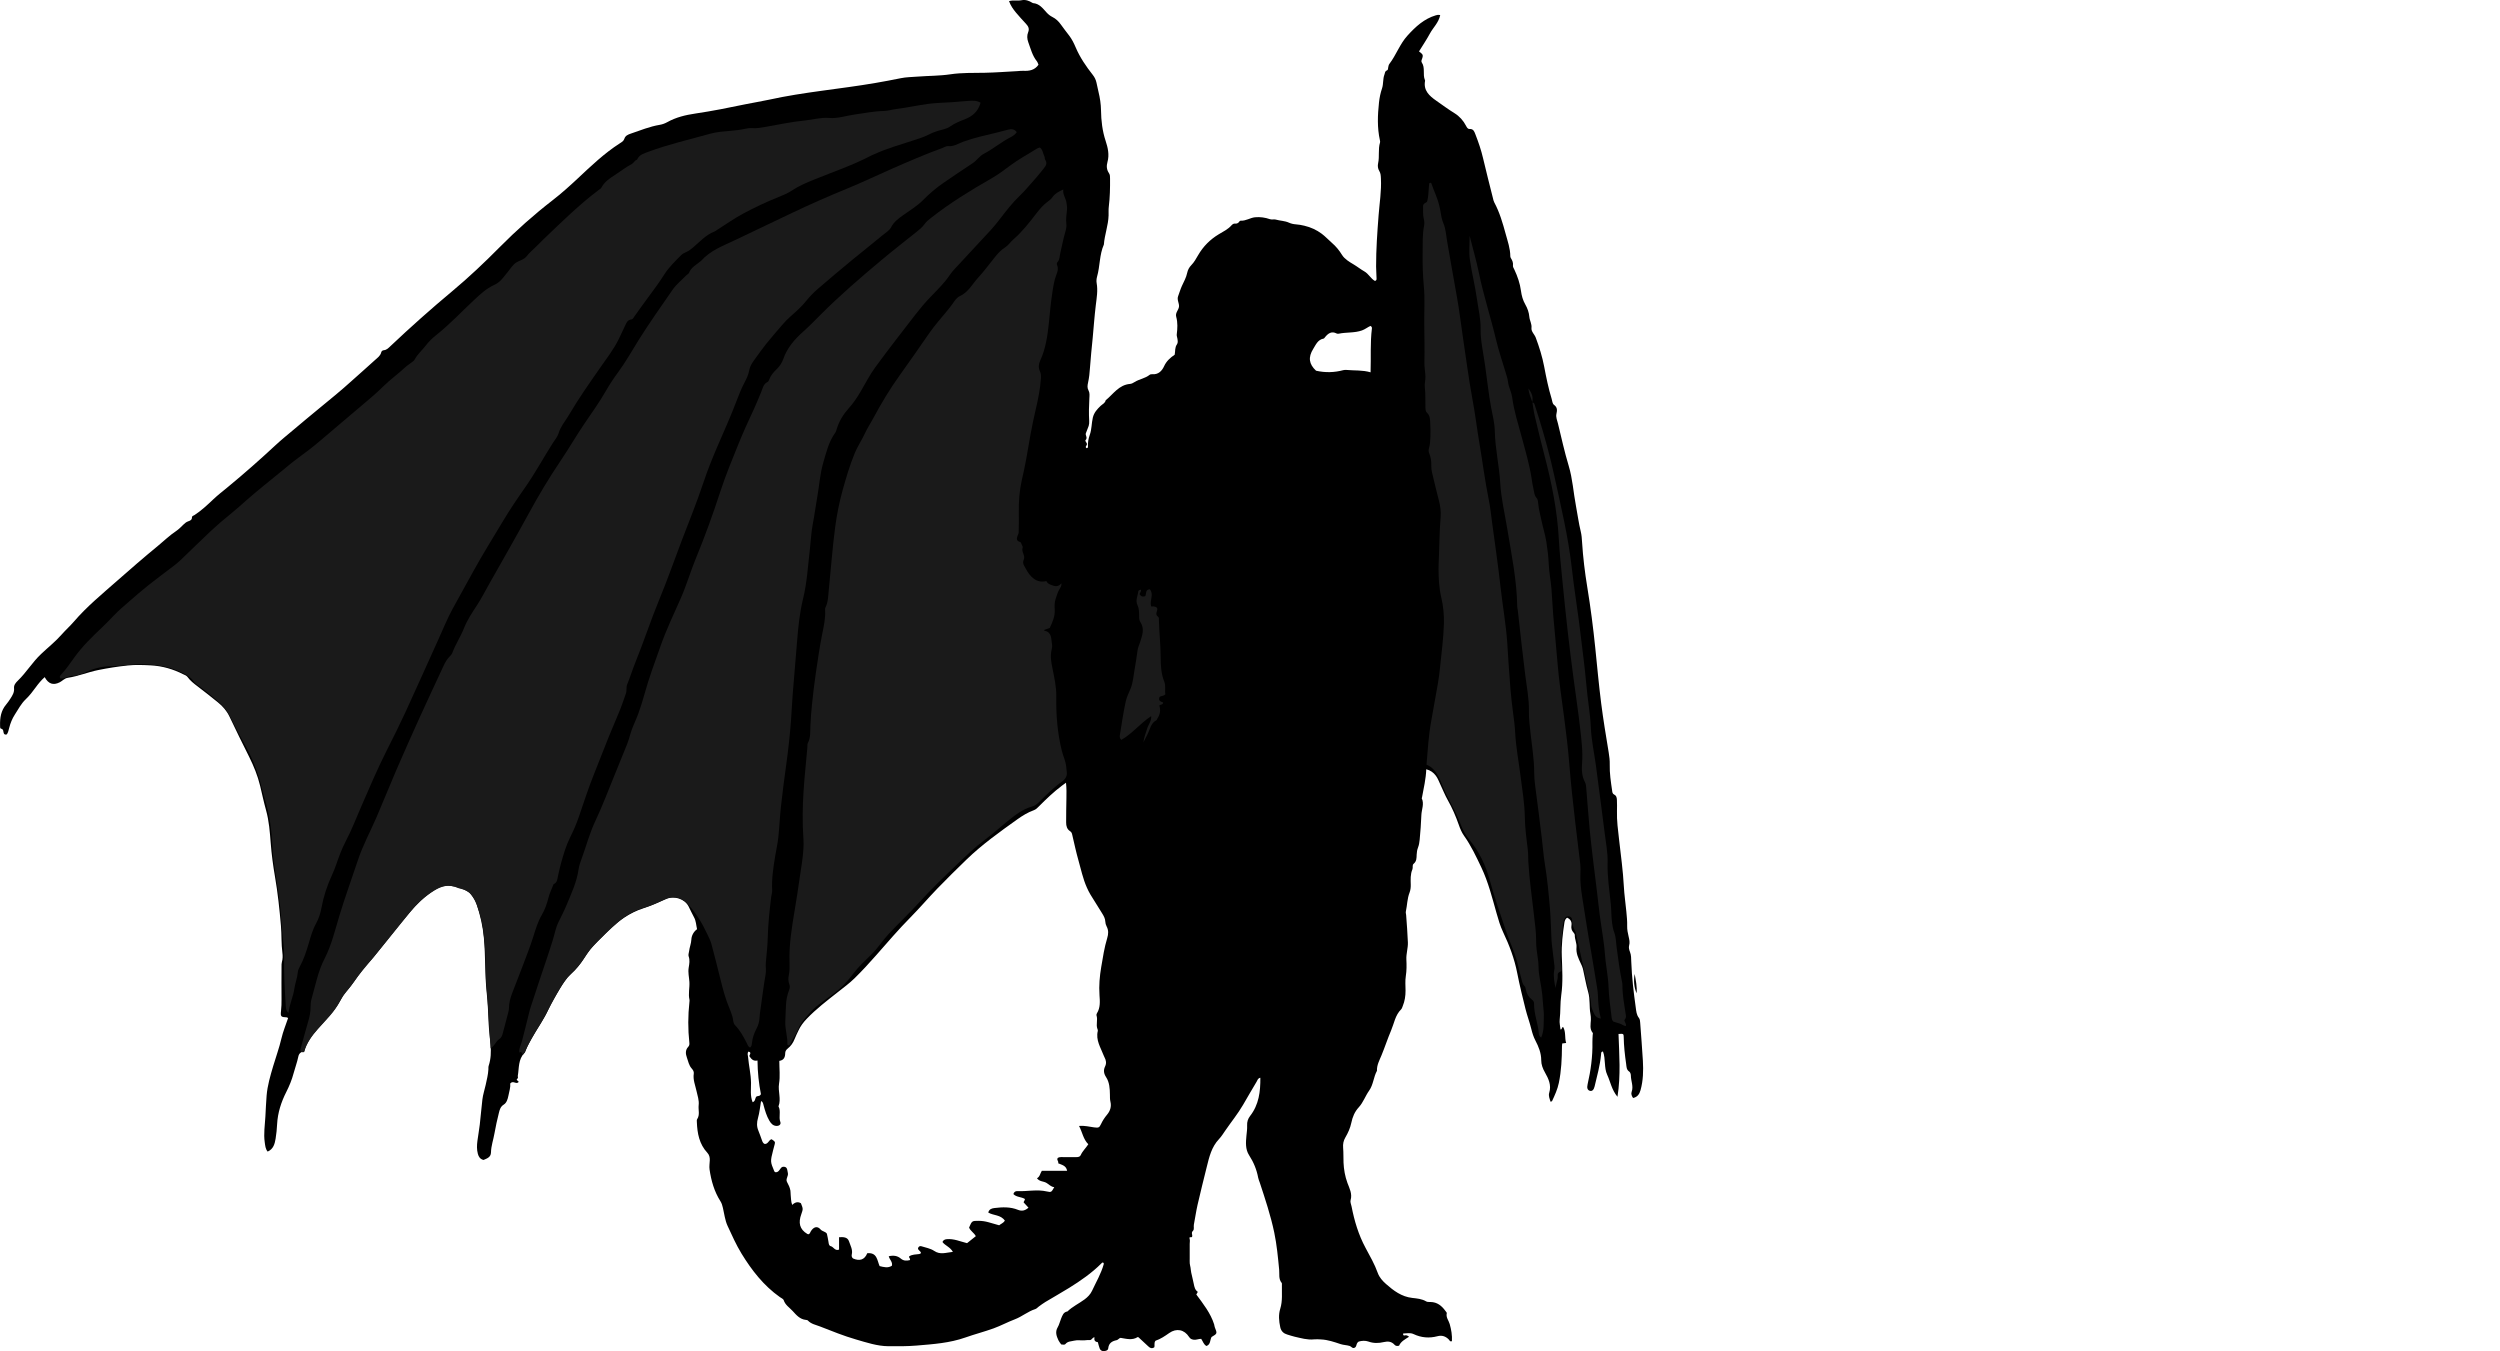 <?xml version="1.0" encoding="utf-8"?>
<!-- Generator: Adobe Illustrator 24.0.2, SVG Export Plug-In . SVG Version: 6.00 Build 0)  -->
<svg version="1.1" id="Layer_1" xmlns="http://www.w3.org/2000/svg" xmlns:xlink="http://www.w3.org/1999/xlink" x="0px" y="0px"
	 width="3451.45" height="1865.28" viewBox="0 0 3451.45 1865.28" style="enable-background:new 0 0 3451.45 1865.28;" xml:space="preserve">
<style type="text/css">
	.st0{fill:#1A1A1A;}
</style>
<path d="M1988.33,20.75c-2.08,10.53-9.71,17.17-14.21,25.52c-4.56,8.46-9.98,16.45-15.07,24.73c1.57,1.3,3.23,2.28,4.35,3.69
	c1.36,1.71,0.74,3.81,0.11,5.74c-0.62,1.9-1.82,4.08-0.66,5.78c5.09,7.5,1.03,16.53,4.34,24.26c0.13,0.3,0.3,0.66,0.25,0.95
	c-2.67,13.44,6.04,21.07,15.26,27.49c8.43,5.86,16.67,12.04,25.48,17.45c6.57,4.03,12.11,10.14,15.82,17.38
	c1.06,2.06,2.2,4.45,4.96,4.33c5.3-0.23,6.47,3.61,7.94,7.38c4.22,10.81,7.97,21.74,10.6,33.08c4.28,18.42,9.04,36.73,13.62,55.07
	c0.48,1.92,0.83,3.96,1.76,5.67c7.46,13.86,11.76,28.79,15.87,43.89c2.76,10.15,6.31,20.03,6.35,30.72c0,0.92,0.43,1.95,0.94,2.75
	c1.98,3.1,3.2,6.22,2.71,10.11c-0.22,1.73,1.13,3.73,1.97,5.51c4.36,9.35,7.73,19,9.1,29.29c0.88,6.64,2.64,13.06,6.01,18.88
	c3.05,5.28,5.04,11.13,5.52,16.9c0.44,5.31,3.63,9.76,2.97,15.45c-0.57,4.95,4.2,8.8,5.9,13.36c4.87,13.05,9.05,26.35,11.65,40.08
	c2.85,15.01,5.87,29.98,10.36,44.61c0.87,2.83,0.87,6.41,3.3,8.2c4.66,3.43,4.37,7.38,3.25,12.34c-1.03,4.58,1.08,9.16,2.16,13.63
	c4.71,19.38,8.97,38.9,14.72,57.97c5.51,18.26,6.54,37.15,10.09,55.66c2.25,11.73,3.75,23.63,6.6,35.2
	c1.22,4.96,1.52,9.86,1.82,14.74c1.31,20.9,3.83,41.63,7.22,62.27c4.57,27.82,8.14,55.76,11.01,83.81
	c2.61,25.41,4.91,50.86,8.12,76.19c2.88,22.7,6.66,45.29,10.38,67.88c0.93,5.63,1.61,11.19,1.46,16.86
	c-0.31,12.02,1.53,23.82,3.26,35.65c0.34,2.35,0.38,4.58,2.95,5.82c3.18,1.52,3.59,4.64,3.7,7.64c0.18,4.99,0.23,10,0.08,14.99
	c-0.4,13.34,1.43,26.46,2.93,39.68c2.42,21.42,5.41,42.79,6.55,64.36c0.61,11.58,2.37,23.09,3.44,34.65
	c0.61,6.62,1.37,13.29,1.15,19.91c-0.17,5.1,0.89,9.96,2,14.69c1.01,4.3,1.92,8.08,0.66,12.57c-0.73,2.58,0.12,5.96,1.19,8.6
	c1.82,4.5,1.64,9.07,1.81,13.7c0.77,21.22,3.27,42.29,6.2,63.29c0.66,4.73,0.99,9.94,4.29,14.1c1.48,1.87,1.65,4.28,1.81,6.64
	c1.23,17.55,2.75,35.08,3.73,52.64c0.76,13.63,0.47,27.22-3.25,40.58c-1.59,5.72-4.41,9.47-10.26,10.8
	c-1.86-2.59-3.04-5.69-2.03-8.41c2.89-7.79-1.04-15.09-1.05-22.64c0-1.83-0.82-4.47-2.17-5.35c-4.09-2.67-3.8-6.9-4.34-10.63
	c-1.79-12.37-3.17-24.8-3.37-37.33c-0.07-4.42-0.63-4.59-7.17-4.05c0.96,28.33,3.3,56.8-1.43,86.72
	c-8.05-9.66-9.71-20.72-14.17-30.33c-4.63-9.96-1.91-21.75-5.83-32.17c-2.89,0.15-2.48,2.43-2.66,4.27
	c-1.39,14.96-5.48,29.37-8.91,43.91c-1.14,4.84-3.49,6.9-6.38,6.12c-3.41-0.92-4.5-3.83-3.32-8.93c4.4-19.16,7.08-38.51,6.67-58.23
	c-0.07-3.31,0.24-6.64,0.38-9.96c0.04-0.96,0.55-2.28,0.1-2.82c-4.62-5.6-2.82-11.99-2.6-18.24c0.1-2.64-0.13-5.35-0.61-7.95
	c-1.84-10-0.23-20.27-3.12-30.27c-3.03-10.5-4.76-21.36-7.24-32.03c-0.6-2.56-1.83-4.99-2.95-7.39c-3.33-7.16-6.76-13.92-5.92-22.58
	c0.51-5.24-2.52-10.86-2.36-16.6c0.03-1.16-0.83-2.57-1.69-3.47c-2.77-2.9-3.52-6.13-2.9-10.07c0.76-4.79-1.26-8.36-6.04-10.56
	c-2.37,1.68-3.26,4-3.67,6.65c-2.36,15.42-4.22,30.79-3.65,46.54c0.64,17.95,1.81,36.11-0.76,53.9c-1.62,11.22-0.79,22.4-2.14,33.54
	c-0.54,4.47,0.69,9.16,1.11,13.74c2.59,0.07,1.16-2.74,3.59-3.5c4.13,6.89,1.91,14.74,4.21,22.12c-2.61,0.33-3.88,0.49-5.41,0.68
	c-0.12,1.22-0.34,2.52-0.35,3.83c-0.11,16.97-0.87,33.89-4.31,50.57c-1.82,8.84-5.56,17.01-9.36,25.13
	c-0.21,0.45-1.14,0.56-2.06,0.97c-1.25-4.12-3.22-8.16-1.86-12.51c3.26-10.48-1.08-19.46-5.91-27.98
	c-3.07-5.42-5.14-10.78-5.14-16.89c0-9.88-3.61-18.69-8.04-27.18c-2.65-5.08-4.29-10.33-5.64-15.88
	c-2.28-9.34-5.73-18.39-8.05-27.72c-4.09-16.44-8.16-32.9-11.4-49.52c-3.85-19.78-10.86-38.38-19.44-56.43
	c-4.03-8.47-6.58-17.32-9.12-26.27c-6.05-21.37-11.4-42.95-21.01-63.19c-7.14-15.03-14.18-30.04-23.86-43.66
	c-3.3-4.65-5.42-9.9-7.3-15.26c-4.09-11.63-8.9-22.9-15-33.68c-4.08-7.2-7.12-14.98-10.68-22.47c-1.84-3.88-3.26-7.91-5.92-11.46
	c-3.33-4.43-7.38-7.45-13.25-8.97c-0.45,13.18-3.53,26.08-5.92,39.09c-0.06,0.31-0.46,0.69-0.37,0.87
	c3.79,7.82-0.15,15.5-0.46,23.23c-0.45,11.42-1.28,22.83-2.37,34.21c-0.35,3.69-0.95,7.3-2.26,10.69c-1.23,3.18-1.74,6.43-1.87,9.75
	c-0.19,4.65,0.04,9.23-4.23,12.71c-2.16,1.76-0.65,5.23-1.63,7.53c-2.99,6.98-2.46,14.15-2.31,21.41c0.07,3.59-0.35,7.45-1.65,10.76
	c-3.3,8.44-3.22,17.44-5.1,26.1c-0.38,1.73,0.26,3.23,0.38,4.83c0.95,12.59,1.9,25.19,2.41,37.81c0.31,7.93-2.48,15.62-2.08,23.71
	c0.38,7.59,0.44,15.22-0.78,22.9c-1.03,6.51-0.41,13.29-0.37,19.95c0.04,7.41-1.04,14.59-3.9,21.46c-0.64,1.53-1.07,3.35-2.18,4.45
	c-8.22,8.08-9.63,19.26-13.87,29.19c-4.81,11.3-8.57,22.97-13.24,34.28c-2.87,6.95-6.6,13.53-6.27,21.37
	c-4.8,8.65-4.88,19.06-10.83,27.43c-5.18,7.27-8.18,16.31-14.11,22.76c-5.96,6.5-8.78,13.57-10.47,21.66
	c-1.52,7.23-4.51,13.86-8.23,20.2c-2.59,4.42-3.52,9.03-3.07,14.29c0.58,6.76,0.26,13.68,0.55,20.42c0.41,9.4,2.05,18.91,5.39,28.02
	c2.79,7.59,6.99,15.03,4.35,23.9c-0.75,2.52,0.8,5.75,1.36,8.64c3.87,19.88,9.54,39.01,19.25,57.06
	c6.1,11.34,12.59,22.62,16.98,34.87c2.19,6.08,6.65,10.96,11.25,15.03c10.47,9.25,21.55,17.64,36.36,19.3
	c6.48,0.73,13.25,1.25,19.22,4.82c1.57,0.94,3.9,0.76,5.89,0.79c9.21,0.14,15.45,5.18,20.52,12.2c0.77,1.06,2.17,2.42,1.96,3.33
	c-1.37,5.78,2.69,10.02,4.07,14.96c2.17,7.75,3.52,15.48,3.05,23.55c-2.65,1.31-3.32-1.3-4.53-2.48c-4.4-4.3-9.32-5.93-15.43-4.31
	c-11.33,3.01-22.37,2.12-33.04-2.96c-4.67-2.22-9.57-0.83-14.29-0.83c-0.46,2.23,0.59,3.14,2,2.72c2.55-0.77,4.27,0.4,6.12,1.82
	c-5.52,3.51-11.4,6.56-13.78,12.34c-3.06,0.8-4.9,0.29-6.36-1.35c-4.05-4.54-9.06-4.98-14.63-3.67c-7.21,1.71-14.17,1.91-21.52-0.75
	c-3.93-1.42-9.07-1.21-13.34,0.12c-0.7,0.63-1.25,1.01-1.65,1.5c-1.68,2.04-1,5.37-3.66,6.85c-3.16,1.77-4.66-1.56-6.99-2.31
	c-4.08-1.3-8.44-1.19-12.62-2.58c-8.76-2.93-17.52-5.99-26.97-6.44c-3.3-0.16-6.47-0.45-9.84-0.09c-9.07,0.95-17.77-1.71-26.51-3.66
	c-3.52-0.79-6.94-2.05-10.37-3.04c-4.61-1.33-8.35-4.27-9.59-10.06c-1.86-8.65-2.63-17.1,0.01-25.6
	c3.34-10.76,2.04-21.79,2.25-32.73c0.02-0.99,0.19-2.29-0.34-2.93c-4.52-5.46-2.85-12.13-3.44-18.23
	c-1.66-17.19-3.23-34.35-6.78-51.29c-4.91-23.47-12.49-46.14-19.96-68.86c-0.73-2.21-1.77-4.35-2.19-6.61
	c-2.08-11.26-6.28-21.54-12.55-31.19c-5.37-8.27-4.57-17.95-3.68-27.19c0.44-4.63,1.17-9.24,0.93-13.88
	c-0.26-4.94,1.14-9.33,4.06-13.07c12.2-15.59,14.38-33.76,14.21-52.84c-3.49,0.53-4.04,3.58-5.27,5.62
	c-6.35,10.52-12.43,21.2-18.62,31.81c-7.22,12.38-16.29,23.49-24.38,35.28c-2.82,4.1-5.47,8.42-8.86,12
	c-10.28,10.86-13.49,24.69-16.89,38.48c-4.29,17.38-8.68,34.75-12.67,52.2c-2.07,9.05-3.32,18.28-5.1,27.39
	c-0.57,2.91,0.88,6.59-1.31,8.61c-2.84,2.63-0.32,5.29-1.08,7.9c-0.63,2.16-4.75-0.84-3.46,3.1c0.69,2.11,0.11,4.63,0.11,6.96
	c0,2,0,4,0,6c0,2.33,0,4.67,0,7c0,2.33,0,4.67,0,7c0,2.33-0.13,4.68,0.06,6.99c0.17,1.96,0.78,3.89,1.09,5.84
	c0.37,2.3,0.48,4.64,0.96,6.91c1.1,5.18,2.48,10.3,3.5,15.5c0.84,4.27,1.71,8.43,5.6,11.01c-0.95,1.66-1.6,2.79-2.08,3.63
	c9.6,13.06,19.66,25.65,24.63,41.31c0.4,1.26,0.38,2.66,0.87,3.87c3.53,8.78,3.55,8.77-4.45,13.5c-2.39,4.15-1.07,10.33-7.08,12.41
	c-3.85-2.09-4.76-6.24-7.21-9.86c-3.36-0.13-6.76,1.71-10.4,1.18c-2.77-0.4-4.63-1.14-6.35-3.81c-6.63-10.31-17.43-12.4-27.34-5.46
	c-5.98,4.18-11.93,8.29-18.91,10.64c-2.6,2.67-0.77,6.42-1.83,9.15c-3.61,2.3-5.98,0.83-8.32-1.4c-4.48-4.26-9.06-8.42-13.42-12.46
	c-0.57-0.15-0.98-0.41-1.17-0.29c-7.48,4.75-15.26,2.44-23.57,1.07c-1.94,0.17-3.28,2.76-5.49,3.21c-6.37,1.32-10.83,4-11.58,11.3
	c-0.3,2.92-3.58,3.73-6.32,3.8c-2.53,0.07-4.58-1.29-5.48-3.65c-1.05-2.76-1.68-5.67-2.55-8.73c-3.83-0.35-5.55-2.51-4.49-6.61
	c-3.27-0.17-3.59,3.92-6.59,3.71c-2.3-0.16-4.64,0.14-6.96,0.36c-4.95,0.46-9.88-0.75-14.89,0.54c-4.13,1.06-8.53,0.69-11.71,4.51
	c-1.33,1.6-3.72,0.81-5.93,0.64c-1.32-1.94-2.9-3.7-3.84-5.75c-2.66-5.8-4.79-11.53-0.99-17.95c2.16-3.65,3.02-8.04,4.7-11.99
	c1.79-4.22,3.11-8.99,8.74-9.84c6.98-6.78,15.86-10.87,23.59-16.58c4.31-3.19,8.17-7.13,10.41-11.97
	c5.57-12.03,12.41-23.52,16.03-36.4c0.17-0.6,0.02-1.28,0.02-1.91c-1.43-1.59-2.47-0.18-3.2,0.56
	c-13.24,13.24-28.51,23.82-44.31,33.64c-10.9,6.77-22.11,13.04-33.11,19.65c-3.12,1.88-6.02,4.13-9,6.25
	c-1.6,1.14-2.97,2.91-4.74,3.46c-10.2,3.19-18.34,10.38-28.28,14.14c-9.94,3.76-19.37,8.89-29.35,12.51
	c-12.78,4.63-26.01,8.01-38.82,12.55c-21.91,7.76-44.73,9.27-67.58,11.19c-12.94,1.09-25.9,1-38.82,0.9
	c-15.4-0.11-30.11-5.1-44.8-9.34c-16.94-4.88-33.27-11.56-49.67-17.95c-5.77-2.25-12.21-3.31-16.76-8.22
	c-0.58-0.62-1.84-0.74-2.82-0.84c-8.22-0.84-13.19-6.84-18.13-12.24c-4.35-4.76-10.3-8.28-12.44-15.11
	c-0.49-1.56-3.4-2.82-5.22-4.11c-22.42-15.85-38.83-37-52.96-60.07c-7.45-12.17-13.23-25.27-19.23-38.22
	c-3.65-7.89-4.47-16.55-6.46-24.87c-0.78-3.29-1.54-6.23-3.37-9.1c-8.55-13.4-12.79-28.37-15.06-43.91
	c-0.61-4.16,0.14-8.52,0.32-12.79c0.16-3.82-0.72-7.43-3.3-10.19c-11.23-12.03-13.98-26.88-14.55-42.51
	c-0.05-1.32-0.27-2.96,0.38-3.92c4.14-6.13,1.35-12.92,2.11-19.36c0.8-6.8-1.56-13.1-2.97-19.59c-1.72-7.92-5.08-15.62-3.77-24.04
	c0.46-2.96-1.34-5.29-2.99-7.16c-3.81-4.31-4.66-9.79-6.49-14.84c-1.85-5.1-2.44-10.44,1.8-14.93c1.54-1.63,1.81-3.42,1.58-5.49
	c-2.05-18.85-1.97-37.7,0.09-56.54c0.11-0.99,0.28-2.05,0.06-2.99c-1.9-8.2,0.4-16.4-0.11-24.59c-0.41-6.58-2.09-13.09-0.97-19.75
	c0.88-5.22,1.83-10.35-0.08-15.68c-0.72-2.01,0.34-4.56,0.6-6.84c0.64-5.51,2.88-10.59,3.17-16.29c0.27-5.44,3.07-10.75,7.85-14.26
	c-1.3-5.61-1.32-11.37-4.24-16.53c-2.78-4.91-4.95-10.17-7.6-15.17c-5.5-10.39-19.95-14.82-30.78-9.97
	c-10.29,4.61-20.52,9.27-31.34,12.76c-18.98,6.12-34.98,17.44-49.04,31.51c-4.71,4.71-9.31,9.55-14.17,14.11
	c-7.58,7.11-13.61,15.31-19.18,24.09c-4.91,7.73-10.65,14.93-17.67,21.19c-6.41,5.71-11.26,13.08-15.6,20.59
	c-5.32,9.21-11.13,18.11-15.46,27.91c-6.06,13.73-15.05,25.86-22.42,38.88c-3.12,5.51-6.2,11.01-8.53,16.91
	c-0.61,1.54-1.06,3.36-2.16,4.47c-8.86,8.95-7.4,20.84-9.27,31.78c-0.16,0.92,0.4,2,0.14,2.84c-0.27,0.85-1.26,1.44-1.7,2.27
	c-0.11,0.22,0.55,1.06,1.02,1.32c0.85,0.48,1.74,0.8,1.48,2.24c-3.2,3.44-7.4-2.83-11.38,1.82c0.55,5.13-1.34,10.98-2.54,16.96
	c-0.95,4.72-2.48,9.74-6.29,12.11c-4.7,2.92-5.75,7.13-6.83,11.49c-2.3,9.34-4.49,18.74-6.1,28.22c-1.5,8.83-4.66,17.34-4.83,26.45
	c-0.12,6.66-5.61,8.31-10.3,10.37c-4.69-1.22-6.68-4.27-7.82-8.47c-1.6-5.94-1.38-11.87-0.61-17.81c0.97-7.57,2.39-15.08,3.27-22.66
	c1.34-11.53,2.22-23.11,3.61-34.63c0.83-6.87,3.12-13.5,4.56-20.21c1.49-6.95,3.33-14.01,3.71-21.23c0.09-1.66-0.13-3.43,0.38-4.96
	c6.39-19.34,0.78-38.68,0-57.99c-0.59-14.6-1.25-29.24-2.78-43.76c-2.62-24.85-1.49-49.85-3.79-74.71
	c-1.48-15.99-4.92-31.44-10.04-46.57c-1.73-5.1-4.78-9.5-7.92-13.81c-0.78-1.07-1.64-2.21-2.73-2.89
	c-8.03-5.04-17.17-7.71-26.25-8.85c-7.44-0.93-14.98,1.97-21.67,6.13c-13.48,8.39-24.42,19.66-34.54,31.56
	c-14.64,17.21-28.43,35.14-42.63,52.72c-3.96,4.91-7.81,9.95-12.2,14.46c-12.57,12.92-21.03,29.02-33.1,42.33
	c-2.63,2.91-4.47,6.6-6.38,10.09c-8.4,15.34-20.76,27.51-32.16,40.47c-7.89,8.97-15.2,18.4-18.48,31c-3.95,0.43-7.13,2.09-8.17,7.3
	c-1.55,7.73-4.45,15.16-6.47,22.83c-2.32,8.81-5.85,17.45-10.05,25.74c-7.1,14.01-11.88,28.75-12.7,44.63
	c-0.34,6.61-0.96,13.25-2.05,19.78c-1.2,7.22-2.97,14.39-10.99,17.96c-3.12-3.73-3.36-8.22-4.02-12.73
	c-1.77-11.97,0.24-23.8,0.88-35.68c0.52-9.61,0.91-19.23,1.68-28.82c1.13-13.99,5.11-27.36,9.07-40.77
	c3.75-12.69,8.35-25.1,11.34-38.05c2.23-9.64,6.12-18.9,9.25-28.29c-0.65-0.39-1.14-0.94-1.65-0.97c-8.33-0.35-9.02-1.04-8.1-9.04
	c0.6-5.26,0.75-10.5,0.69-15.8c-0.17-15.2-0.04-30.4,0.01-45.59c0.01-1.99-0.05-4.07,0.49-5.94c1.24-4.28,1.24-8.69,0.68-12.9
	c-1.61-12.24-0.93-24.57-1.97-36.8c-1.94-22.81-4.35-45.57-8.24-68.16c-2.65-15.36-4.69-30.79-5.9-46.39
	c-1.17-15.14-2.28-30.35-6.41-45.24c-3.09-11.15-5.5-22.54-8.21-33.81c-3.38-14.07-8.82-27.22-15.11-39.96
	c-9.1-18.43-18.4-36.76-27.08-55.39c-3.78-8.12-9.36-14.49-16.17-19.96c-9.31-7.48-18.63-14.95-28.16-22.14
	c-5.06-3.81-10-7.69-13.72-12.83c-1.54-2.12-3.75-2.64-5.77-3.67c-14.07-7.18-29-11.52-44.75-12.34
	c-10.6-0.55-21.34-0.99-31.85,0.11c-13.84,1.46-27.64,3.63-41.33,6.43c-14.02,2.87-27.31,8.48-41.5,10.59
	c-2.34,0.35-4.39,1.47-6.3,2.88c-1.61,1.18-3.19,2.46-4.95,3.35c-8.91,4.51-15.53,2.34-20.73-7.12c-4.77,4.2-8.67,9-12.3,13.97
	c-4.28,5.87-8.54,11.51-13.94,16.64c-6.14,5.82-10.32,13.8-14.99,21.07c-3.6,5.6-6.12,11.78-7.75,18.28
	c-0.8,3.19-1.48,6.44-3.26,9.03c-2.15,0.79-3.63,0.14-4.29-1.61c-0.87-2.3,0.02-5.34-3.72-6.25c-1.61-0.39-1.32-2.8-1.36-4.44
	c-0.3-10.53,1.27-20.48,8.4-28.89c2.14-2.53,4.02-5.3,5.83-8.09c2.85-4.41,5.65-8.76,5.05-14.53c-0.45-4.28,2.53-7.68,5.24-10.3
	c11.75-11.37,20.18-25.57,32.08-36.81c9.64-9.11,20.09-17.36,28.88-27.4c5.24-5.98,11.25-11.28,16.42-17.31
	c18.05-21.05,39.48-38.5,60.13-56.75c18.41-16.27,37.01-32.33,55.99-47.92c8.31-6.83,16.02-14.41,25.1-20.43
	c3.57-2.37,6.94-5.85,10.18-9.02c1.96-1.92,3.89-3.48,6.51-4.38c2.49-0.85,5.13-1.85,5.09-5.28c-0.03-2.23,2.07-2.42,3.32-3.23
	c9.53-6.13,17.69-13.83,25.88-21.58c6.49-6.15,13.6-11.65,20.52-17.35c22.61-18.61,44.52-38,65.98-57.93
	c7.79-7.23,16.09-13.92,24.23-20.77c11.94-10.03,23.88-20.08,35.96-29.95c15.15-12.38,30.31-24.73,44.8-37.89
	c10.58-9.61,21.45-18.89,31.95-28.59c3.34-3.08,7.47-5.73,8.66-10.69c0.42-1.76,1.79-2.77,3.61-2.94c3.99-0.37,6.48-3.13,9.13-5.64
	c27.79-26.28,56.35-51.7,85.72-76.2c22.76-18.99,44.21-39.36,65.07-60.41c22.95-23.16,47.29-44.82,73.11-64.81
	c12.09-9.36,23.49-19.58,34.66-30.05c18.43-17.28,36.71-34.79,58.13-48.52c2.44-1.56,5.23-3.05,6.22-6.23
	c1.36-4.36,5.03-5.85,8.91-7.18c13.2-4.5,26.13-9.83,40.02-12.14c3.55-0.59,7.16-1.91,10.31-3.67c12.12-6.78,25.29-9.9,38.83-11.91
	c23.33-3.46,46.45-8.05,69.53-12.89c10.71-2.24,21.56-3.87,32.25-6.23c48.42-10.67,97.88-14.65,146.64-23.06
	c11.76-2.03,23.5-4.21,35.19-6.61c7.55-1.55,15.2-1.57,22.81-2.17c15.23-1.2,30.57-0.95,45.72-3.22
	c15.82-2.37,31.74-1.78,47.65-2.11c14.94-0.31,29.87-1.47,44.8-2.26c2.66-0.14,5.32-0.57,7.96-0.44c8.2,0.41,15.74-0.69,21.15-8.39
	c-0.66-1.42-1.16-3.43-2.33-4.89c-6.2-7.74-8.45-17.21-11.77-26.21c-1.67-4.51-1.99-9.36-0.2-13.68c2.04-4.95,0.23-8.23-2.86-11.61
	c-4.72-5.15-9.51-10.25-13.96-15.63c-3.76-4.55-7.22-9.39-9.56-15.79c6.08-1.77,11.79-0.11,17.13-1.2
	c5.77-1.17,10.47,0.66,15.1,3.54c0.28,0.17,0.59,0.39,0.9,0.41c8.86,0.63,13.58,7.37,18.84,13.09c2.33,2.53,4.86,4.53,7.83,6.02
	c4.9,2.44,8.65,6.07,11.8,10.5c3.66,5.14,7.53,10.13,11.37,15.13c3.86,5.03,6.59,10.59,9.08,16.44
	c5.89,13.84,14.37,26.21,23.63,37.98c2.59,3.29,4.19,6.72,5.06,10.65c0.94,4.21,1.74,8.46,2.77,12.65
	c2.05,8.41,3.36,16.81,3.49,25.58c0.21,14.28,1.83,28.44,6.39,42.21c3.1,9.36,5.34,19.11,2.52,29.12
	c-1.52,5.4-1.22,10.59,2.01,15.27c1.67,2.43,1.53,5.02,1.55,7.66c0.11,12.98-0.13,25.93-1.73,38.84c-0.49,3.94-0.17,7.98-0.28,11.98
	c-0.37,13.69-5.51,26.6-6.51,40.19c-6.23,14.11-5.23,29.76-9.39,44.33c-0.8,2.81-1.08,6.06-0.57,8.92
	c1.85,10.32,0.04,20.36-1.19,30.55c-1.82,15.16-2.91,30.41-4.32,45.61c-1.26,13.55-2.84,27.08-3.71,40.65
	c-0.45,6.99-1.16,13.85-2.67,20.68c-0.78,3.52-1.33,7.15,0.65,10.69c1.87,3.35,1.36,7.24,1.17,10.79
	c-0.56,10.44-0.86,20.85-0.23,31.29c0.14,2.29-0.05,4.72-0.71,6.9c-1.06,3.48-2.82,6.74-3.93,10.21c-0.95,2.95,2.9,5.94-0.31,9.32
	c-1.53,1.61,2.29,3.49,1.83,6.1c-0.28,1.62-3.04,3.21-0.56,5.09c1.28,0,2.02-0.82,1.97-1.76c-0.33-5.71,0.54-11.16,2.51-16.57
	c2.79-7.66,2.36-15.95,4.23-23.87c1.65-6.96,6.05-11.68,10.68-16.13c2.56-2.46,6.22-3.72,7.05-7.75
	c10.55-8.56,18.2-21.4,33.75-22.63c2.18-0.17,4.4-1.47,6.33-2.67c6.5-4.05,14.49-4.93,20.58-9.86c0.91-0.74,2.54-0.97,3.79-0.87
	c8.39,0.68,13.28-4.65,16.19-11c3.25-7.1,8.44-11.71,14.67-15.96c0.93-4.69-0.05-9.86,3.1-14.26c1.61-2.26,1.02-5.14,0.65-7.79
	c-0.27-1.96-1.17-3.96-0.94-5.84c1.01-8.22,1.52-16.37-0.75-24.48c-1.53-5.46,3.33-9.22,3.85-13.92c0.52-4.73-3.14-9.36-1.22-14.45
	c1.76-4.65,3.11-9.48,5.16-13.99c2.74-6.02,6.05-11.69,7.4-18.36c0.76-3.78,2.73-7.55,5.6-10.46c4.04-4.08,6.72-9.11,9.55-13.96
	c7.02-12.06,16.41-21.5,28.38-28.71c6.2-3.73,12.91-6.9,17.83-12.58c1-1.15,2.92-2.35,4.25-2.19c3.1,0.37,5.06-0.66,6.62-3.16
	c0.3-0.48,1.16-0.9,1.73-0.86c7.08,0.46,12.96-4.08,19.77-4.72c7.07-0.66,13.94,0.36,20.6,2.68c2.65,0.93,5.47-0.18,7.83,0.5
	c6.06,1.75,12.5,1.63,18.37,4.31c2.95,1.34,6.36,2.09,9.61,2.3c3.99,0.26,7.75,0.99,11.65,1.91c8.82,2.08,16.79,5.76,23.92,11.06
	c5.04,3.75,9.32,8.51,14.11,12.63c5.56,4.79,9.99,10.23,13.92,16.59c3.5,5.68,9.9,9.5,15.87,13.04c5.16,3.06,9.87,6.86,15.02,9.78
	c5.97,3.39,8.73,9.96,14.56,13.13c2.9-0.84,2.18-3.2,2.16-4.98c-0.05-4.99-0.55-9.97-0.56-14.96c-0.05-23.62,1.63-47.13,3.44-70.68
	c1.29-16.85,4.09-33.66,3.21-50.66c-0.19-3.66-0.21-7.26-2.28-10.58c-2.03-3.25-2.37-7.13-1.58-10.67
	c2.1-9.45-0.24-19.26,2.63-28.61c0.27-0.88,0.09-1.97-0.13-2.92c-3.89-17.39-3.18-34.9-1.29-52.42c0.71-6.58,2.04-13.07,4.19-19.37
	c2.12-6.21,0.94-13.01,3.36-19.21c0.81-2.08,0.48-4.55,3.36-5.56c1.76-0.62,1.5-2.7,1.81-4.33c0.3-1.6,0.63-3.41,1.58-4.64
	c9.44-12.36,14.4-27.48,25.05-39.18c11.12-12.22,22.86-23.17,39.14-27.98c0.95-0.28,1.94-0.52,2.92-0.64
	C1985.82,20.42,1986.47,20.58,1988.33,20.75z M1387.31,1685.28c-5.67-8.5-15.89-6.89-22.97-11.3c1.44-4.92,5.03-5.74,8.69-6.2
	c10.94-1.35,21.89-1.77,32.36,2.49c5.6,2.28,10.08,0.97,14.51-2.98c-2.41-2.61-4.63-5.02-6.71-7.28c0.18-1.94,2.23-2.91,1.59-4.82
	c-4.93-2.95-11.53-2.25-15.74-6.7c0.95-3.05,2.94-4.16,5.44-4.05c13.59,0.63,27.2-2.7,40.81,0.47c6.18,1.44,6.29,0.98,10.19-5.94
	c-4.6-0.4-7.41-4.03-11.1-6.07c-3.97-2.2-9.32-1.47-12.77-6.24c4.14-2.04,4.31-6.68,6.73-10.3c11.7,0,23.26,0,34.9,0
	c-1.28-7.33-7.47-8.12-12.39-10.39c1.23-2.66-2.74-4.72-0.4-7.42c2.97-1.72,6.37-0.92,9.64-1.01c5.33-0.13,10.66-0.09,15.99-0.05
	c2.48,0.02,4.94-0.44,5.97-2.8c2.41-5.54,7.01-9.57,10.44-14.96c-7.11-7.03-8.14-16.59-12.83-25.31c7.78-0.66,14.23,1.16,20.76,2
	c6.13,0.79,7.22,0.55,9.54-4.4c2.27-4.87,5.09-9.17,8.57-13.32c4.12-4.91,6.14-11.01,4.51-17.68c-0.8-3.27-0.66-6.55-0.71-9.88
	c-0.13-8.3-0.6-16.87-5.23-23.97c-3.34-5.11-3.93-9.76-1.43-14.9c2.13-4.38,1.41-8.35-0.72-12.37c-0.47-0.88-0.88-1.79-1.23-2.72
	c-4.15-10.98-11.26-21.26-8.09-34.01c0.21-0.85-0.29-1.94-0.62-2.86c-2.16-6.03,0.85-12.4-1.21-18.46
	c-0.28-0.81,0.08-2.08,0.57-2.87c4.91-7.88,4.17-16.57,3.56-25.18c-0.93-13.03,0.23-26.02,2.39-38.75
	c2.27-13.39,4.3-26.91,8.28-39.97c1.68-5.51,2.03-10.83-0.86-16.16c-1.07-1.98-1.7-4.41-1.79-6.66c-0.16-4.24-2.17-7.67-4.22-11.05
	c-5.32-8.77-10.92-17.37-16.26-26.14c-1.89-3.11-3.49-6.42-4.98-9.75c-5.46-12.18-8.12-25.25-11.75-38
	c-3.18-11.16-5.56-22.55-8.22-33.85c-0.54-2.28-0.81-4.46-3.12-5.91c-4.41-2.78-5.54-7.29-5.51-12.14
	c0.06-10.99,0.09-21.98,0.38-32.97c0.18-7.05,0.24-14.06-0.57-21.86c-2.42,1.77-4.03,2.92-5.61,4.1
	c-11.46,8.59-21.74,18.51-31.84,28.63c-2.06,2.07-3.96,4.15-7.05,5.27c-8.16,2.94-15.59,7.49-22.63,12.52
	c-24.34,17.39-48.73,34.75-70.29,55.63c-13.62,13.18-27.13,26.49-40.31,40.11c-12.48,12.9-24.12,26.62-36.74,39.38
	c-16.62,16.8-31.94,34.73-47.53,52.45c-9.64,10.95-19.53,21.73-29.94,31.93c-7.09,6.95-15.2,12.89-23.03,19.06
	c-14.88,11.74-29.95,23.2-43.1,36.98c-4.66,4.88-8.59,10.12-11.37,16.24c-1.79,3.93-3.83,7.76-5.36,11.78
	c-1.95,5.13-5.12,9.5-9.22,12.79c-2.39,1.92-3.6,3.87-3.64,6.51c-0.07,5.52-1.77,9.7-8.14,10.67c0,10.86,1.3,21.38-0.36,31.42
	c-1.74,10.59,3.25,21.07-0.78,31.37c3.74,6.8-0.12,14.47,2.55,21.51c1.22,3.22-1.43,5.54-5.08,5.49c-4.98-0.08-7.74-3.29-10.03-7.15
	c-3.94-6.66-6.01-14.04-8.04-21.42c-0.61-2.2-0.75-4.58-3.46-5.8c-1.36,7.9-2.08,15.88-4.23,23.45c-1.74,6.11-1.92,11.6,0.52,17.4
	c1.92,4.58,3.47,9.33,5.18,14c0.7,1.9,1.6,3.63,3.52,4.42c4.93,0.27,5.55-5.6,9.52-6.54c4.61,2.98,5.08,3.56,4.43,6.5
	c-0.65,2.91-1.55,5.75-2.28,8.64c-3.98,15.75-3.98,15.76,1.7,29.3c0.22,0.52,1.03,0.79,1.56,1.16c5.81,0.42,5.95-6.85,10.38-7.6
	c6.52-0.39,5.66,4.73,6.67,8.37c1.22,4.35-3.4,8.42-1.17,12.57c2.07,3.85,3.98,7.66,4.73,11.95c0.34,1.94,0.13,3.96,0.38,5.92
	c0.58,4.38,0.19,8.93,2.09,13.88c3.83-3.72,7.71-4.89,12.06-2.29c2.75,7.25,3.32,7.46,0.51,15.11c-4.25,11.56-2.65,20.76,8.4,27.32
	c0.49,0.29,1.19,0.25,1.71,0.35c1.81-0.71,2.11-2.51,2.93-3.89c3.7-6.25,9.04-8,13.41-2.87c2.65,3.11,6.64,2.74,8.85,5.98
	c0.74,3.68,1.75,7.54,2.23,11.46c0.3,2.48,0.73,5.24,3.08,5.76c4,0.89,5.7,6.99,11.5,4.78c0-5.71,0-11.27,0-17.13
	c6.08-0.38,11.81-0.26,13.8,5.85c1.88,5.77,5.36,11.39,3.77,18.03c-0.46,1.9-0.03,4.01,1.71,5.46c9.08,4,16,1.92,19.67-7.22
	c13.72-1.31,13.58,9.82,17.03,17.74c5.84,1.46,11.54,3.04,16.96-0.45c1.35-5.34-3.3-8.49-4.32-13.1c6.41-1.57,11.99-0.77,16.48,3.07
	c4.14,3.54,8.26,3.32,12.64,2.24c1.22-2.24-1.58-3.06-1.04-5.05c4.15-3.04,9.28-2.58,14.11-3.35c0.86-0.14,1.62-0.85,2.3-1.23
	c-0.28-3.15-4.16-3.73-4.13-6.74c0.74-2.31,2.45-3.48,4.59-2.8c6.02,1.9,12.68,3.01,17.73,6.43c8.48,5.76,16.3,2.31,25.87,1.36
	c-3.9-6.88-10.9-8.69-14.41-13.65c1.19-2.86,3.64-3.66,5.82-3.87c9.82-0.97,18.77,3.21,28.13,5.5c4.2-3.35,8.21-6.54,12.13-9.66
	c-2.62-4.87-7.58-7.25-9.31-11.91c3.99-9.31,3.99-9.28,13.01-9.27c4.7,0.01,9.29,0.68,13.8,1.95c4.78,1.35,9.56,2.72,14.73,4.2
	C1381.78,1689.58,1385.13,1688.59,1387.31,1685.28z M1892.03,449.96c-3.8,1.65-7.31,4.65-11.7,6.21
	c-10.45,3.72-21.48,2.3-32.05,4.51c-0.92,0.19-2.1,0.17-2.89-0.25c-7.07-3.7-11.79-0.17-16.04,5.02c-0.6,0.74-1.24,1.85-2.01,1.99
	c-7.99,1.48-10.64,8.32-14.26,14.11c-7.37,11.75-5.99,21.13,3.84,30.25c12.96,2.91,25.34,2.5,37.65-0.79
	c1.55-0.42,3.29-0.4,4.91-0.25c10.68,1.01,21.5-0.03,32.72,3.25c0.7-20.77-0.64-40.65,1.82-60.39
	C1894.16,452.49,1894.05,450.97,1892.03,449.96z M1039.08,1521.73c3.67-1.51,3.33-4.67,4.47-6.87c1.48-2.88,5.28-0.26,6.95-4.38
	c-2.89-14.46-4.58-30.19-4.72-46.37c-6.06,1.34-8.76-2.33-11.28-6.13c0.54-2.33,3.46-4.93-1.19-6.2c-2.02,2.6-0.75,5.15-0.52,7.68
	c1.04,11.85,3.87,23.42,4.06,35.46C1036.98,1503.61,1035.42,1512.67,1039.08,1521.73z"/>
<path d="M2259.42,1371.33c-3.57-8.64-4.25-17.55-2.62-26.69C2258.35,1353.47,2260.33,1362.26,2259.42,1371.33z"/>
<path class="st0" d="M398.28,1398.47c-3.75-3.54-3.57-7.17-3.81-10.78c-1.49-22.56-2.62-45.15-2.21-67.75
	c0.21-11.71-1.86-23.19-2.69-34.78c-0.35-4.93-0.93-9.94-1.18-14.88c-1.13-22.93-5.42-45.44-8.59-68.1
	c-1.56-11.17-3.31-22.27-3.78-33.6c-0.91-22.26-3.88-44.28-10.51-65.68c-2.06-6.65-3.64-13.46-5.38-20.21
	c-5.33-20.71-13.69-40.13-24.3-58.69c-6.75-11.82-12.7-24.1-18.97-36.19c-3.88-7.48-9.13-13.64-15.54-19.24
	c-8.79-7.67-17.65-15.16-27.23-21.83c-2.7-1.88-5.46-4.05-7.31-6.71c-3.6-5.19-8.72-7.94-14.08-10.74
	c-16.94-8.85-35.22-11.49-53.97-12.24c-15.35-0.62-30.49,2.4-45.74,2.7c-13.03,0.25-24.9,3.29-36.32,9.17
	c-2.33,1.2-5.17,1.4-7.54,2.54c-4.39,2.1-9.26,0.91-13.7,2.36c-4.04,1.32-7.93,3.34-12.13,2.85c-1.44-2.16-0.56-3.58,0.58-4.79
	c6.87-7.29,12.57-15.49,18.33-23.62c11.41-16.1,25.59-29.63,39.79-43.12c5.31-5.04,10.34-10.3,15.38-15.59
	c6.64-6.96,14.06-13.18,21.33-19.51c8.49-7.4,17.01-14.79,25.81-21.8c10.91-8.68,22.15-16.94,33.21-25.44
	c3.69-2.83,7.46-5.61,10.81-8.81c14.22-13.55,28.14-27.42,42.49-40.84c8.7-8.14,17.78-15.92,27.07-23.38
	c8.02-6.44,15.57-13.37,23.29-20.13c15.25-13.34,31.17-25.9,46.86-38.73c7.73-6.32,15.33-12.82,23.39-18.69
	c10.73-7.81,21.25-15.84,31.33-24.5c18.67-16.04,37.59-31.78,56.3-47.77c9.85-8.41,19.93-16.61,29.08-25.74
	c10.11-10.1,21.78-18.3,32.13-28.05c1.67-1.57,3.75-2.71,5.55-4.16c2.31-1.87,5.34-3.43,6.62-5.88c3.77-7.2,9.98-12.34,14.78-18.64
	c4.19-5.49,9.27-10.52,14.7-14.81c18.53-14.63,34.58-31.91,51.77-47.95c8.79-8.2,17.5-16.49,28.5-21.39
	c8.76-3.91,13.42-11.69,18.97-18.37c3.65-4.39,6.51-9.43,11.45-12.61c4.72-3.05,10.65-3.79,14.46-8.82
	c3.38-4.47,7.86-8.1,11.87-12.09c4.25-4.23,8.46-8.5,12.79-12.64c24.31-23.18,48.23-46.78,75.19-66.98
	c1.02-0.77,2.39-1.39,2.93-2.43c4.12-8.01,11.2-12.9,18.44-17.54c7.96-5.1,15.4-10.99,23.82-15.46c2.56-1.36,3.86-5.02,7.19-5.93
	c2.9-6.94,9.51-8.64,15.63-10.92c27.77-10.37,56.69-16.82,85.14-24.88c9.68-2.74,19.69-3.22,29.58-4.16
	c5.98-0.57,11.92-1.16,17.75-2.47c3.61-0.81,7.22-1.36,10.86-1.11c6.03,0.42,11.86-0.58,17.75-1.61c18.26-3.2,36.46-7.17,54.87-8.94
	c11.16-1.07,22.32-4.5,33.31-3.53c12.23,1.08,23.31-3.01,34.85-4.62c13.66-1.91,27.15-4.7,41.04-5.01
	c5.55-0.12,11.03-1.91,16.64-2.62c15.09-1.89,29.99-5.24,45.07-7.24c10.52-1.39,21.21-1.47,31.81-2.22
	c7.29-0.51,14.57-1.2,21.86-1.73c6.23-0.45,12.51-1.01,18.1,2.42c-3.21,11.83-10.97,18.73-21.91,22.94
	c-7.04,2.71-13.99,5.5-20.37,10.02c-4.67,3.31-11.11,4.17-16.82,5.95c-4.77,1.48-9.28,3.32-13.76,5.65
	c-5.85,3.05-12.34,4.93-18.65,7.04c-18.6,6.21-37.6,11.28-55.45,19.6c-1.2,0.56-2.49,0.94-3.65,1.56
	c-25.34,13.41-52.5,22.51-78.96,33.27c-10.46,4.26-20.93,8.62-30.43,14.91c-5.85,3.87-12.24,6.61-18.74,9.21
	c-16.68,6.67-32.96,14.31-48.76,22.78c-12.57,6.74-24.27,15.08-36.36,22.71c-1.13,0.71-2.14,1.69-3.36,2.15
	c-11.84,4.48-20.08,13.81-29.36,21.74c-3.05,2.61-6.11,5.05-9.85,6.67c-2.42,1.05-4.97,2.3-6.79,4.13
	c-8.44,8.47-17.14,16.82-23.56,26.99c-6.41,10.14-13.49,19.76-20.64,29.37c-6.94,9.32-13.69,18.77-20.43,28.23
	c-1.17,1.64-2.15,4.06-4,4.22c-5.89,0.52-7.2,5.18-9.19,9.25c-2.9,5.95-5.56,12.02-8.47,17.95c-7.08,14.4-16.99,27-26.08,40.1
	c-14.6,21.04-29.41,41.92-42.35,64.04c-0.67,1.15-1.39,2.27-2.1,3.4c-4.57,7.23-9.97,13.85-12.52,22.39
	c-1.47,4.93-5.22,9.21-8.08,13.69c-12.86,20.19-24.23,41.31-37.99,60.94c-10.68,15.24-21.13,30.64-30.67,46.64
	c-13.63,22.85-27.83,45.4-40.65,68.7c-9.61,17.48-19.38,34.87-28.9,52.39c-7.45,13.7-13.32,28.26-19.77,42.49
	c-15.23,33.6-30.2,67.31-45.64,100.8c-8.07,17.51-16.7,34.76-25.41,51.96c-12.76,25.23-23.84,51.21-35.08,77.12
	c-7.14,16.46-13.56,33.22-21.95,49.15c-5.25,9.97-9.07,20.64-12.79,31.3c-1.75,5.02-3.69,10-5.92,14.82
	c-6.73,14.54-11.68,29.59-14.57,45.39c-1.37,7.5-3.77,14.92-7.49,21.62c-4.9,8.84-7.43,18.44-10.26,27.99
	c-3.1,10.49-6.5,20.87-11.69,30.58c-1.39,2.61-2.93,5.46-3.16,8.31c-0.65,7.99-3.72,15.42-4.85,23.28
	C404.77,1376.42,399.51,1386.59,398.28,1398.47z"/>
<path class="st0" d="M677.36,1447.35c-0.43-5.87-0.81-10.41-1.09-14.96c-1.4-22.21-2.19-44.47-4.35-66.6
	c-1.56-15.95-1.49-31.86-1.88-47.81c-0.21-8.61-1.25-17.21-1.98-25.81c-1.1-12.94-3.8-25.56-7.96-37.85
	c-1.17-3.46-2.48-6.89-3.96-10.22c-3.84-8.67-9.92-14.85-19.5-16.99c-1.62-0.36-3.32-0.64-4.79-1.35
	c-11.52-5.56-22.26-2.48-32.2,3.65c-12.49,7.71-23.52,17.54-32.72,28.87c-22.4,27.59-44.45,55.47-67.35,82.67
	c-3.84,4.56-7.39,9.39-10.7,14.34c-6.24,9.35-14.7,17.1-19.77,27.26c-7.4,14.85-19.48,25.94-30.24,38.11
	c-8.35,9.44-15.66,19.6-19.04,31.76c-2.17,0.74-3.58,0.11-4.75-1.27c-0.16-0.62-0.59-1.32-0.44-1.87
	c3.59-13.13,7.12-26.28,10.94-39.35c1.88-6.43,3.22-12.9,3.18-19.59c-0.02-4.04,0.37-8.01,1.48-11.83
	c5.36-18.46,8.82-37.46,17.79-54.86c9.64-18.7,14.46-39.27,20.49-59.29c7.76-25.79,17.08-51.03,25.52-76.57
	c6.82-20.64,17.15-39.61,25.73-59.41c9.39-21.65,18.05-43.62,27.42-65.29c10.69-24.71,21.66-49.31,32.78-73.83
	c10.58-23.31,21.53-46.45,32.26-69.7c2.25-4.87,4.82-9.47,8.65-13.32c1.39-1.39,2.87-2.98,3.53-4.77
	c4.4-11.89,11.53-22.46,16.19-34.21c4.44-11.19,10.97-21.14,17.59-31.14c6.39-9.66,11.61-20.1,17.34-30.2
	c9.19-16.2,18.42-32.37,27.54-48.61c9.11-16.22,18.24-32.43,27.13-48.77c13.36-24.55,27.64-48.5,43.29-71.68
	c11.52-17.06,21.82-34.96,33.38-51.99c10.03-14.78,20.46-29.27,29.37-44.77c5.13-8.94,10.76-17.54,16.89-25.83
	c10.71-14.47,19.4-30.23,28.95-45.43c14.7-23.38,30.66-45.91,46.34-68.62c5.33-7.72,12.76-13.57,19.25-20.26
	c1.15-1.19,3.1-1.98,3.62-3.35c2.83-7.39,9.57-10.78,15.14-15.36c0.51-0.42,1.14-0.73,1.58-1.22
	c12.54-14.24,30.07-20.55,46.42-28.38c26.35-12.62,52.73-25.17,79.11-37.73c25.19-11.99,50.73-23.23,76.57-33.8
	c20.6-8.42,40.67-18.12,61.06-27.06c23.14-10.14,46.32-20.19,70.08-28.82c2.5-0.91,5.11-2.76,7.49-2.51
	c8.2,0.88,14.55-3.76,21.62-6.28c14.74-5.27,29.99-8.64,45.18-12.27c5.48-1.31,10.92-2.8,16.38-4.21c4.42-1.14,8.47-0.98,11.83,3.5
	c-2.28,3.1-5.05,5.22-8.36,6.89c-13.08,6.6-24.25,16.27-37.29,23.03c-5.8,3.01-9.57,9.13-15.17,12.85
	c-13.58,9-27.13,18.05-40.53,27.31c-10.15,7.01-19.53,15.01-28.17,23.79c-8.26,8.4-18.43,14.2-27.83,21.05
	c-6.21,4.53-12.28,8.86-15.97,16.07c-2.59,5.07-8,7.93-12.29,11.54c-13.23,11.13-26.93,21.69-40.25,32.71
	c-16.38,13.54-32.71,27.16-48.78,41.07c-5.77,4.99-11.2,10.52-15.96,16.47c-6.3,7.88-13.71,14.54-21.22,21.07
	c-4.56,3.96-8.63,8.27-12.51,12.81c-7.34,8.58-14.79,17.08-21.85,25.88c-5.6,6.99-10.7,14.38-15.99,21.61
	c-3.16,4.33-6.18,8.9-7.1,14.17c-1.05,6.05-3.52,11.43-6.3,16.71c-4.35,8.27-7.88,16.87-11.15,25.6
	c-7.96,21.18-17.32,41.76-26.25,62.53c-7.09,16.48-13.86,33.17-19.5,50.18c-9.12,27.47-20.09,54.22-30.35,81.24
	c-10.14,26.72-19.6,53.71-30.51,80.11c-11.94,28.89-21.57,58.63-33.31,87.58c-4,9.85-7.07,20.08-11.13,29.9
	c-1.75,4.24-0.34,8.58-1.83,12.67c-2.61,7.17-4.83,14.49-7.68,21.56c-5.21,12.95-10.9,25.71-16.14,38.66
	c-6.73,16.64-13.11,33.42-19.81,50.08c-8.07,20.05-14.7,40.61-21.69,61.03c-3.24,9.47-7.32,18.57-11.75,27.49
	c-5.67,11.41-9.14,23.52-12.54,35.68c-1.61,5.75-2.83,11.6-4.14,17.43c-0.98,4.37-0.93,9.24-6.07,11.37
	c-2.41,6.17-5.44,12.17-7.06,18.54c-2.16,8.44-4.84,16.49-9.28,24.05c-5.58,9.51-8.6,20.05-11.91,30.54
	c-4.29,13.59-9.59,26.86-14.62,40.21c-4.69,12.45-9.7,24.77-14.36,37.23c-2.45,6.54-4.38,13.23-4.41,20.37
	c-0.01,2.61-0.73,5.25-1.39,7.81c-2.31,9-4.76,17.97-7.1,26.97c-0.85,3.27-1.89,6.33-4.98,8.27
	C684.61,1437.49,683.3,1443.41,677.36,1447.35z"/>
<path class="st0" d="M1467.98,261.62c-1.09,6.87,3.47,11.9,4.37,18.12c0.52,3.59,1.09,6.83,0.67,10.56
	c-0.7,6.19-1.65,12.39-0.84,18.77c0.48,3.8-0.45,7.74-1.6,11.68c-2.77,9.51-4.53,19.31-6.83,28.97c-0.98,4.13-0.58,8.69-3.83,12.16
	c-1.24,1.33-0.98,3.04-0.32,4.69c1.75,4.35,0.53,8.32-1.12,12.5c-3.44,8.69-4.57,18.01-5.97,27.15c-2.01,13.1-3.06,26.35-4.44,39.54
	c-1.87,17.87-4.38,35.58-12.01,52.12c-2.21,4.78-2.68,9.77-0.43,14.47c1.67,3.5,1.68,6.86,1.42,10.49
	c-1.02,14.31-3.83,28.31-7.11,42.22c-5.41,22.94-9.33,46.16-13.3,69.38c-1.62,9.47-3.84,18.84-5.93,28.23
	c-3.34,14.97-4.47,30.11-4.15,45.41c0.18,8.98,0,17.96-0.21,26.94c-0.04,1.57-0.94,3.13-1.53,4.67c-1.46,3.81-1.65,7.09,3.24,8.48
	c1.5,0.43,1.77,1.8,2.21,3.07c0.54,1.57,2.07,3.45,1.63,4.59c-2.37,6.03,4.26,11.16,1.38,17.14c-1.23,2.55-0.87,5.39,0.45,7.72
	c3.07,5.43,5.66,11.02,10.41,15.59c5.87,5.65,12.04,7.91,20.46,5.95c1.94,4.07,5.99,5.23,10.15,6.5c4.19,1.28,7.53,0.15,10.7-3.41
	c0.17,3.53-1.18,5.45-2.4,7.42c-2.62,4.24-3.93,8.91-5.52,13.59c-1.78,5.24-1.71,10.08-1.39,15.08c0.59,9.4-3.03,17.51-6.92,25.58
	c-2.39,0.84-4.83,1.69-7.28,2.55c-0.74,0.61-0.6,1.03,0.42,1.26c10.19,2.34,8.6,11.27,10.01,18.35c0.5,2.52,0.08,5.38-0.53,7.93
	c-2.05,8.55-0.65,16.57,1.07,25.16c2.57,12.85,5.6,25.7,5.38,39.21c-0.41,25.26,1.55,50.45,7.67,75.13
	c1.82,7.33,5.28,14.17,6.03,21.85c0.22,2.26,0.4,4.59,0.74,6.86c0.9,6.01-1.73,10.28-6.39,13.6c-11.7,8.32-21.79,18.43-31.89,28.52
	c-2.65,2.64-5.36,4.85-9.06,5.86c-13.87,3.78-24.74,12.63-35.6,21.41c-10.04,8.12-19.61,16.85-29.95,24.56
	c-14.15,10.56-26.75,22.82-39.43,34.96c-17.28,16.53-34.59,33.13-50.63,50.84c-13.82,15.26-28.8,29.35-42.88,44.33
	c-8.47,9.02-14.9,19.57-23.73,28.18c-8.79,8.57-17.9,16.96-25.26,26.79c-8.04,10.75-17.06,20.32-27.96,28.14
	c-6.74,4.84-13.46,9.71-20.05,14.75c-4.76,3.64-9.09,7.76-13,12.35c-5.68,6.69-11.72,12.72-15.06,21.49
	c-2.36,6.2-6.66,12.02-9.69,18.25c-0.77,1.59-1.33,3.94-3.95,3.87c-0.41-0.46-1.18-0.94-1.16-1.37c0.49-10.72-3.39-21.08-2.84-31.73
	c0.39-7.53,0.59-15.07,0.91-22.58c0.31-7.18,1.89-14.47,4.56-21.36c0.99-2.55,0.91-5.15-0.08-7.79c-1.45-3.86-1.4-8.05-0.59-11.85
	c1.27-5.98,1.23-11.94,1.02-17.89c-0.84-24.09,3.08-47.69,7-71.31c2.5-15.06,4.92-30.14,7.01-45.27
	c1.86-13.47,4.48-26.84,5.17-40.49c0.22-4.3,0.35-8.44,0.04-12.77c-0.83-11.54-1.13-23.14-1.05-34.72
	c0.15-21.26,1.79-42.46,3.83-63.62c0.93-9.58,1.77-19.17,2.65-28.75c0.18-1.98-0.24-4.28,0.63-5.9c4-7.46,3.16-15.49,3.52-23.45
	c0.44-9.94,1.16-19.89,2.21-29.79c1.54-14.52,3.16-29.04,5.32-43.47c2.7-18.03,5.22-36.09,8.84-54c2.14-10.6,4.57-21.36,3.98-32.38
	c-0.07-1.29-0.2-2.8,0.36-3.87c3.92-7.62,3.83-16.01,4.67-24.17c2.99-29.04,5.01-58.21,8.86-87.13
	c2.32-17.36,5.77-34.65,10.51-51.68c4.72-16.95,9.7-33.71,16.38-50.01c4.05-9.88,10.13-18.62,14.53-28.29
	c3.02-6.63,7.17-12.73,10.62-19.18c11.31-21.13,23.55-41.66,37.62-61.12c13.61-18.84,26.76-38,40.04-57.08
	c7.59-10.91,16.4-20.83,24.82-31.07c2.74-3.33,5.48-6.68,7.9-10.24c2.66-3.92,5.67-8.23,9.58-10.01
	c11.99-5.42,17.41-16.96,25.62-25.79c8.13-8.75,15.08-18.59,22.67-27.84c4.2-5.12,8.43-10.07,14.29-13.71
	c4.4-2.73,7.45-7.55,11.46-11.03c12.38-10.75,22.29-23.66,32.23-36.52c4.49-5.8,9.16-11.27,15.15-15.59
	c2.41-1.74,4.89-3.71,6.53-6.12C1456.6,267.02,1461.79,264.35,1467.98,261.62z"/>
<path class="st0" d="M722.88,1455.63c-3.03-0.03-2.01-5.35-5.85-2.42c-0.76-6.11,2.18-10.44,3.4-15.18
	c3.38-13.17,6.85-26.33,9.96-39.56c1.68-7.15,4.29-13.97,6.51-20.94c8.47-26.56,17.92-52.8,26.21-79.44
	c2.64-8.49,4.09-17.41,8.14-25.49c3.86-7.72,7.78-15.43,11.07-23.4c6.59-15.93,14.02-31.58,16.44-48.97
	c0.72-5.2,2.62-10.3,4.44-15.28c6.27-17.13,10.83-34.79,18.72-51.45c9.94-20.99,18.06-42.84,26.91-64.34
	c5.69-13.83,11.36-27.67,16.87-41.57c1.71-4.31,3.1-8.78,4.29-13.27c2.64-9.98,7.64-19.04,11.12-28.71
	c3.25-9.03,6.19-18.17,8.69-27.35c6.22-22.82,14.61-44.88,22.44-67.13c7.85-22.3,18.14-43.59,27.65-65.19
	c8.06-18.3,13.56-37.51,21.17-55.92c12.46-30.11,23.42-60.75,33.54-91.69c7.24-22.14,16.1-43.63,24.84-65.18
	c6.74-16.63,14.18-32.96,21.81-49.21c3.39-7.21,6.17-14.7,9.37-22c2.33-5.32,2.89-11.77,9.25-14.67c1.01-0.46,1.63-2.1,2.1-3.32
	c2.21-5.72,5.96-10.13,10.39-14.35c4.06-3.87,7.31-8.85,9.14-14.17c5.29-15.36,15.59-27.04,27.31-37.5
	c8.46-7.55,16.33-15.65,24.31-23.65c26.35-26.41,54.58-50.71,83.14-74.63c16.32-13.66,33.12-26.76,49.76-40.03
	c3.93-3.13,7.68-6.37,10.63-10.48c2.35-3.27,5.48-5.75,8.63-8.23c26.2-20.64,54.53-37.99,83.42-54.53
	c8.89-5.09,17.23-11.25,25.43-17.44c11.94-9.02,25.15-15.97,37.73-23.93c1.07-0.68,2.43-0.9,3.78-1.37
	c4.18,3.13,4.15,8.24,6.24,12.23c0.74,1.4,0.3,3.48,1.15,4.75c3.05,4.59,1.12,8.13-1.84,11.68c-3.4,4.08-6.55,8.39-10.09,12.35
	c-7.74,8.64-14.97,17.65-23.41,25.77c-9.76,9.38-18.21,20.22-26.48,31c-4.24,5.53-8.56,10.97-13.26,16.07
	c-16.43,17.86-33.02,35.57-49.5,53.38c-2.48,2.68-4.95,5.44-6.96,8.47c-7.74,11.73-17.92,21.26-27.53,31.35
	c-7.09,7.45-13.76,15.36-20.06,23.5c-18.73,24.19-37.53,48.34-55.59,73.03c-7.61,10.41-13.46,22.11-20.06,33.25
	c-4.87,8.24-10.02,16.05-16.58,23.31c-7.19,7.96-13.14,17.54-16.39,28.18c-0.58,1.91-0.95,3.82-2.13,5.45
	c-9,12.43-12.39,27.07-16.57,41.44c-4.57,15.71-5.47,32.02-8.38,47.99c-2.19,12.06-3.62,24.23-6,36.29
	c-2.3,11.67-2.68,23.7-4.1,35.55c-2.72,22.72-3.87,45.6-9.38,68c-4.75,19.31-6.69,39.15-8.28,58.98c-1.93,24.15-4.1,48.28-6,72.43
	c-0.97,12.25-1.46,24.53-2.38,36.78c-1.54,20.52-3.8,40.95-6.65,61.34c-2.66,19.06-5.13,38.15-7.22,57.28
	c-1.55,14.17-2.1,28.46-3.64,42.64c-0.97,8.9-3.04,17.68-4.46,26.55c-2.45,15.39-4.88,30.79-4.03,46.49
	c0.16,2.91-0.94,5.88-1.3,8.84c-2.33,18.77-4.33,37.55-4.8,56.5c-0.29,11.58-1.64,23.14-2.67,34.7c-0.46,5.22,0.75,10.27-0.23,15.69
	c-3.07,16.96-4.92,34.13-7.48,51.19c-0.4,2.64-0.77,5.23-0.87,7.89c-0.22,5.72-1.52,11.07-4.29,16.21
	c-3.32,6.16-5.55,12.8-6.28,19.84c-0.24,2.32-0.46,4.63-2.54,6.2c-2.87-1.08-3.48-3.93-4.65-6.22c-4.5-8.84-9.16-17.51-16.2-24.74
	c-3.06-3.14-2.29-8.04-3.65-12.04c-1.27-3.72-2.41-7.51-3.99-11.15c-5.55-12.8-8.99-26.25-12.36-39.74
	c-4.11-16.42-8.16-32.86-12.6-49.2c-1.29-4.75-3.7-9.23-5.79-13.74c-7.02-15.16-15.68-29.26-27.08-41.59
	c-8.79-9.51-20.97-11.48-32.49-5.84c-8.91,4.36-17.95,8.42-27.63,11.17c-13.23,3.75-25.05,10.62-35.48,19.68
	c-12.79,11.11-25,22.82-36.48,35.31c-3.65,3.97-6.7,8.28-9.48,12.81c-5.07,8.28-11.48,15.43-18.51,22
	c-4.67,4.36-8.13,9.52-11.67,14.75c-12.51,18.5-21.03,39.24-32.85,58.12C736.6,1428.74,729.02,1441.95,722.88,1455.63z"/>
<path class="st0" d="M2127.71,1432.45c-2.51-1.64-3.07-3.64-3.22-5.6c-1.07-13.94-6.91-27.11-6.58-41.26
	c0.06-2.63-1.38-4.34-3.31-5.81c-4.44-3.4-6.94-7.96-7.98-13.38c-0.37-1.94-0.6-3.8-2.16-5.39c-2.9-2.95-3.41-7.02-4.37-10.84
	c-1.3-5.16-2.78-10.28-3.87-15.47c-3.73-17.7-11.97-33.82-17.61-50.85c-7.52-22.71-15.54-45.26-21.79-68.39
	c-5.6-20.73-14.64-39.84-28.51-56.5c-4.9-5.89-8.6-12.69-11.29-19.86c-5.41-14.38-12.7-27.81-19.74-41.4
	c-4.12-7.95-6.84-16.62-10.92-24.59c-3.7-7.22-8.31-14.01-16.94-17.41c1.65-20.04,2.85-40.49,6.57-60.71
	c3.17-17.25,6.26-34.51,9.22-51.79c1.17-6.86,2.08-13.78,2.77-20.7c2.04-20.45,4.87-40.88,5.47-61.37
	c0.35-12.1-0.88-24.56-3.71-36.56c-3.07-13.04-3.68-26.27-3.71-39.56c-0.01-4.98,0.28-9.97,0.47-14.95
	c0.7-18.57,0.86-37.19,2.39-55.69c0.68-8.19-0.39-15.69-2.39-23.4c-3.33-12.86-6.42-25.78-9.47-38.71c-0.68-2.89-1.07-5.93-1-8.88
	c0.15-6.07-0.52-11.93-2.93-17.56c-1.05-2.47-0.91-4.7-0.13-7.51c1.39-5.04,1.63-10.47,1.83-15.76c0.23-5.98,0.06-11.99-0.24-17.97
	c-0.27-5.25-0.03-10.62-4.54-14.79c-1.91-1.76-2.01-4.76-2.1-7.51c-0.31-9.28,0.29-18.53-0.85-27.86
	c-0.57-4.62,1.06-9.81,0.85-14.78c-0.28-6.62-1.59-13.15-1.42-19.84c0.44-17.58-0.03-35.17-0.2-52.74
	c-0.17-17.29,1.03-34.66-0.57-51.87c-1.42-15.27-1.91-30.52-1.67-45.79c0.2-12.58-0.46-25.24,2-37.74c0.56-2.85,0.43-6.08-0.29-8.9
	c-1.7-6.61-0.86-13.23-1.11-18.84c0.8-4.14,5.03-3.5,5.76-6.22c0.76-2.85,1.18-5.83,1.46-8.78c0.54-5.52,0.87-11.05,1.23-15.74
	c2.35-1.74,2.86-0.42,3.11,0.3c3.36,10.08,8.31,19.6,10.69,30.03c0.59,2.58,1.28,5.15,1.67,7.76c0.89,5.88,1.84,11.64,4.24,17.25
	c3.28,7.68,3.53,16.19,5.01,24.35c4.58,25.13,8.57,50.37,13.29,75.47c3.68,19.56,5.75,39.34,8.79,58.99
	c4.31,27.86,7.68,55.85,12.89,83.58c3.86,20.54,6.3,41.34,9.81,61.94c4.35,25.53,7.49,51.25,12.69,76.64
	c2.13,10.38,3.2,20.98,4.61,31.5c3.97,29.6,8.34,59.15,11.63,88.83c2.86,25.72,7.45,51.22,9.32,77.07
	c0.69,9.61,1.15,19.22,1.82,28.82c1.6,22.82,3.07,45.66,6.24,68.34c1.28,9.18,2.43,18.42,2.92,27.67
	c1.05,19.93,4.85,39.49,7.33,59.23c2.39,19.01,5.68,37.89,5.98,57.2c0.24,15.22,2.36,30.44,4.16,45.6
	c0.63,5.34,0.37,10.62,0.67,15.93c1.37,24.54,5.05,48.83,7.75,73.22c1.31,11.86,3.11,23.7,3.03,35.74
	c-0.05,7.92,1.02,15.91,2.25,23.76c0.62,3.97,1.04,7.93,1.06,11.89c0.07,13.04,3.89,25.55,5.11,38.42
	c0.53,5.62,1.05,11.24,1.39,16.87c0.24,3.97,0.97,8.06,0.84,11.86C2131.04,1411.72,2132.12,1422.36,2127.71,1432.45z"/>
<path class="st0" d="M2028.94,325.57c4.61,18.22,9.38,34.41,12.74,50.89c6.38,31.28,16.41,61.59,23.75,92.62
	c3.74,15.82,9.14,31.24,13.74,46.85c1.03,3.49,2.22,7,2.66,10.59c0.54,4.36,1.75,8.41,3.3,12.48c1.29,3.38,2.23,6.97,2.71,10.56
	c2.36,17.89,7.92,34.96,12.58,52.29c5.24,19.52,11.05,38.95,14.15,59.01c0.76,4.92,1.43,9.87,2.6,14.69
	c0.99,4.08,0.92,8.35,4.24,11.99c1.95,2.13,2.1,6.19,2.43,9.44c0.7,6.95,2.62,13.6,3.98,20.37c2.08,10.33,5.42,20.32,7.06,30.81
	c1.59,10.18,2.83,20.22,3.27,30.52c0.48,11.24,2.71,22.39,3.7,33.62c1.09,12.23,1.44,24.53,2.47,36.76
	c1.81,21.49,4.1,42.94,5.8,64.43c2.06,26.15,6.02,52.05,9.43,78.04c2.67,20.38,5.17,40.81,6.83,61.3
	c2.2,27.13,5.02,54.19,8.24,81.21c2.35,19.76,4.87,39.49,7.12,59.26c0.49,4.28,0.33,8.66,0.15,12.98
	c-0.44,11.04,0.83,21.93,2.56,32.78c3.85,24.25,7.5,48.54,11.88,72.7c3.08,16.99,5.54,34.06,8.47,51.07
	c0.68,3.96,1.17,7.87,1.31,11.85c0.35,10.26,0.99,20.48,3.94,31.46c-4.69-0.39-7.38-2.74-8.84-5.83c-2.11-4.46-4.55-9.03-4.58-14.11
	c-0.03-4.75-1.27-9.2-2.28-13.74c-6.06-27.23-12.09-54.46-18.17-81.68c-0.5-2.25-1.07-4.6-2.16-6.6c-2.27-4.17-3.61-8.39-3.57-13.24
	c0.03-3.94-2.09-5.82-5.25-5.97c-3.23-0.15-4.58,1.9-5.73,4.56c-2.31,5.34-1.97,11.12-2.6,16.64c-1.47,12.86-2.73,25.76-2.42,38.79
	c0.13,5.32,2.46,10.41,1.19,15.88c-2.78,0.94-5.48,2.21-5.13,5.85c0.6,6.07-2.68,11.43-2.6,17.38c-2.28-5.91-3.49-18.68-2.29-23.66
	c0.56-2.32,0.73-4.52,0.43-6.88c-1.02-7.9-1.93-15.81-2.84-23.73c-0.46-3.96-1.02-7.92-1.22-11.9c-0.75-14.59-0.93-29.22-2.17-43.77
	c-1.75-20.48-3.66-40.94-7-61.26c-1.94-11.78-2.76-23.74-4.22-35.61c-2.96-24.04-5.86-48.09-9.13-72.1
	c-0.86-6.29-1.43-12.59-1.41-18.86c0.04-18.34-3.16-36.33-5.08-54.47c-1.04-9.9-2.4-19.87-2.18-29.78
	c0.38-17.1-3.08-33.7-5.13-50.48c-1.73-14.15-3.42-28.31-5.05-42.47c-1.78-15.49-3.45-30.99-5.19-46.49
	c-0.18-1.64-0.73-3.27-0.76-4.91c-0.57-36.7-7.97-72.51-13.92-108.52c-3.41-20.62-8.34-41.17-9.53-61.93
	c-1.39-24.27-7.06-47.98-7.55-72.33c-0.22-10.82-3.05-21.63-5.07-32.38c-3.51-18.59-5.35-37.42-8.07-56.12
	c-0.96-6.58-1.97-13.15-3.06-19.7c-1.81-10.8-3.61-21.47-3.38-32.61c0.28-13.58-3.03-27-4.93-40.48
	c-2.64-18.74-7.35-37.11-9.98-55.81C2027.81,348.06,2028.94,337.92,2028.94,325.57z"/>
<path class="st0" d="M2115.35,555.88c2.16-0.32,2.83,1.11,3.36,2.79c2.1,6.65,4.31,13.28,6.35,19.95
	c7.56,24.78,14.5,49.73,20.05,75.04c4.84,22.05,9.86,44.07,14.35,66.19c4.42,21.79,8.26,43.67,10.72,65.82
	c2.64,23.73,6.44,47.32,9.55,71c2.38,18.1,4.38,36.25,6.69,54.35c2.72,21.38,4.11,42.9,7.07,64.28c1.31,9.45,2.34,19.12,2.75,28.75
	c0.77,17.98,4.74,35.51,7.11,53.27c2.45,18.42,4.85,36.85,7.25,55.29c1.58,12.17,3.24,24.34,4.67,36.53
	c1.62,13.83,4.55,27.73,4.16,41.52c-0.55,19.38,2.49,38.24,4.39,57.31c0.89,8.91,0.61,17.89,1.88,26.82
	c0.61,4.28,1.24,8.33,2.83,12.4c2.55,6.55,2.38,13.68,3.32,20.56c2.15,15.78,4.13,31.57,7.36,47.17c0.33,1.62,0.69,3.27,0.68,4.91
	c-0.12,13.01,2.26,25.74,4.2,38.52c0.47,3.07,1.72,6-1.02,9.3c-1.78,2.14,2.69,4.99,1.59,8.78c-3.05,0.12-5.53-2.5-8.55-3.31
	c-2.89-0.78-5.72-1.77-8.79-2.74c-1.65-1.56-2.16-3.94-2.42-6.17c-1.57-13.85-3.71-27.69-4.18-41.58
	c-0.55-15.99-4.19-31.54-5.2-47.43c-0.48-7.61-1.68-15.19-2.71-22.76c-1.84-13.46-4.19-26.83-5.6-40.36
	c-2-19.14-4.66-38.2-6.94-57.31c-1.96-16.47-4.03-32.94-5.6-49.45c-1.83-19.17-3.13-38.38-4.76-57.57c-0.22-2.61-0.44-5.48-1.64-7.7
	c-4.49-8.32-4.81-17.37-4.11-26.25c1.29-16.4-0.9-32.55-2.7-48.68c-2.61-23.4-6.23-46.7-9.27-70.05
	c-2.7-20.72-5.38-41.45-7.73-62.22c-2.76-24.4-5.27-48.82-7.66-73.26c-1.78-18.16-3.7-36.33-4.68-54.54
	c-2.14-39.66-9.84-78.28-19.94-116.56c-4.75-18-9.06-36.12-13.34-54.25c-1.44-6.11-2.17-12.4-3.22-18.6L2115.35,555.88z"/>
<path class="st0" d="M1578.51,1024.94c1.2-8.11,3.63-13.52,5.27-19.16c1.6-5.47,6.05-10.09,5.56-17.11
	c-15.29,9.98-26.18,24.3-41.28,32.82c-2.73-2.72-2.21-5.21-1.87-7.34c2.51-15.39,4.67-30.84,8.06-46.1
	c1.4-6.28,4.44-11.83,6.74-17.67c3.24-8.22,3.75-16.8,5.27-25.25c1.64-9.13,2.98-18.32,4.27-27.51c0.56-4,2.37-7.51,3.55-11.25
	c2.83-8.99,6.44-18.3,0.36-27.48c-1.79-2.71-1.74-5.64-1.78-8.63c-0.07-4.99-0.04-10.25-2.19-14.65
	c-3.32-6.81,0.41-12.79,1.01-19.11c0.11-1.14,1.43-2.17,3.69-2.31c0.65,2.37-1.4,4.03-1.94,6.01c1.68,2.96,4.05,4.19,7.9,2.81
	c1.77-3.14-0.15-9.24,6.33-9.45c5.94,7.12-0.45,15.32,1.62,23.06c0.8,1.59,2.25,0.32,3.41,0.51c4.73,0.79,6.2,2.23,4.77,6.44
	c-1.11,3.27-1.52,5.59,1.52,7.82c1.46,1.08,1.16,2.99,1.2,4.63c0.4,17.26,2.4,34.43,2.45,51.75c0.04,11.11,0.59,22.6,4.95,33.27
	c2.38,5.82,0.45,11.88,1.5,17.39c-2.37,2.85-6.04,1.99-8.05,3.91c-2.22,5.35,2.07,6.31,4.99,7.53c-0.42,3.48-3.29,2.32-5.28,4.18
	c2.06,6,1.18,12.21-2.63,17.9c-0.55,0.83-0.81,2.12-1.56,2.51c-7.65,3.96-8.47,12.17-11.86,18.77
	C1582.85,1016.48,1581.2,1019.7,1578.51,1024.94z"/>
<path class="st0" d="M2115.58,555.67c-1.69-6.23-5.13-12-5.35-19.36c5.43,7.94,6.39,11.85,5.11,19.57L2115.58,555.67z"/>
</svg>
